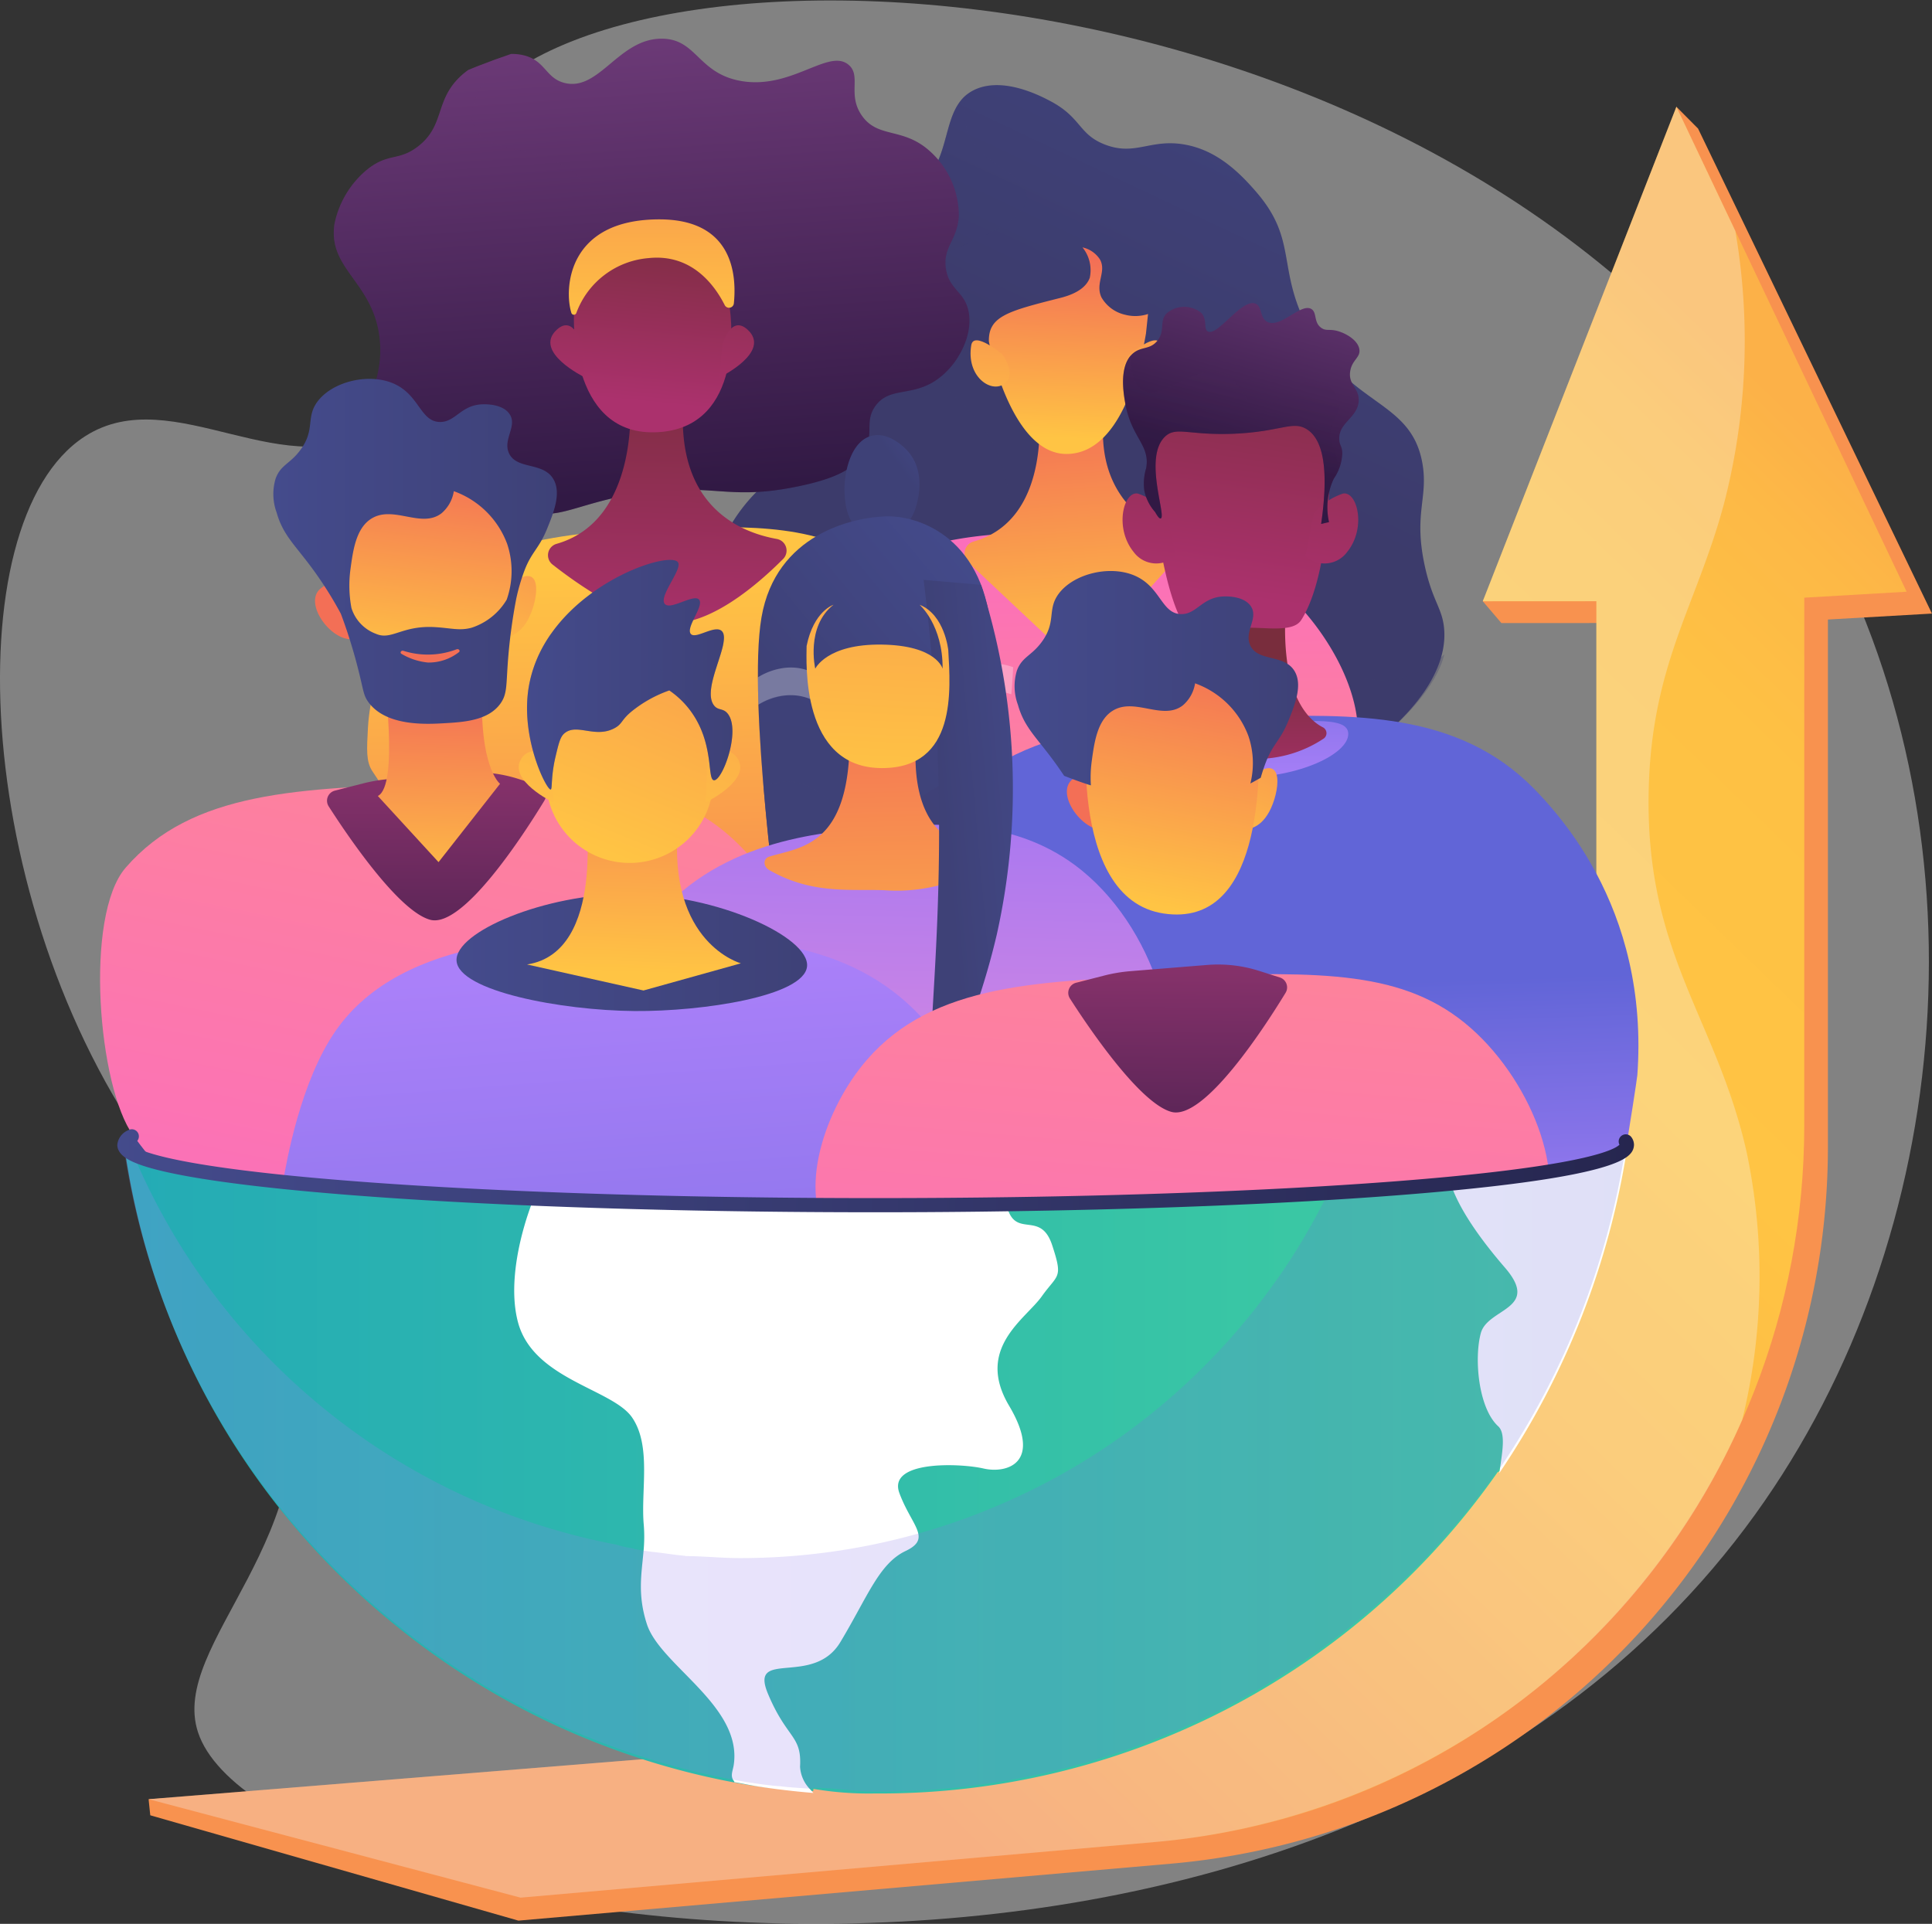 <svg xmlns="http://www.w3.org/2000/svg" xmlns:xlink="http://www.w3.org/1999/xlink" width="194.392" height="193.6" viewBox="0 0 194.392 193.6">
  <rect x="0" y="0" width="194.392" height="193.6" fill="#333333" stroke="none"/>
  <defs>
    <linearGradient id="linear-gradient" x1="1.145" y1="1.513" x2="0.891" y2="1.142" gradientUnits="objectBoundingBox">
      <stop offset="0" stop-color="#fcb148"/>
      <stop offset="0.052" stop-color="#fdb946"/>
      <stop offset="0.142" stop-color="#fec144"/>
      <stop offset="0.318" stop-color="#ffc444"/>
      <stop offset="0.485" stop-color="#fdb946"/>
      <stop offset="0.775" stop-color="#f99c4c"/>
      <stop offset="0.866" stop-color="#f8924f"/>
      <stop offset="1" stop-color="#f8924f"/>
    </linearGradient>
    <linearGradient id="linear-gradient-2" x1="1.016" y1="0.245" x2="0.305" y2="1.006" xlink:href="#linear-gradient"/>
    <linearGradient id="linear-gradient-3" y1="0.5" x2="1" y2="0.5" gradientUnits="objectBoundingBox">
      <stop offset="0" stop-color="#24abb5"/>
      <stop offset="1" stop-color="#40cf9f"/>
    </linearGradient>
    <linearGradient id="linear-gradient-4" y1="0.5" x2="1" y2="0.5" gradientUnits="objectBoundingBox">
      <stop offset="0" stop-color="#aa80f9"/>
      <stop offset="0.996" stop-color="#6165d7"/>
    </linearGradient>
    <linearGradient id="linear-gradient-5" y1="0.5" x2="1" y2="0.5" gradientUnits="objectBoundingBox">
      <stop offset="0" stop-color="#444b8c"/>
      <stop offset="0.996" stop-color="#26264f"/>
    </linearGradient>
    <clipPath id="clip-path">
      <path id="Trazado_116493" data-name="Trazado 116493" d="M4820.279,2491.711a.65.65,0,0,1-.187.429,1.186,1.186,0,0,1-.137.136c-1.434,1.246-7.551,2.383-16.922,3.3-3.878.379-8.317.717-13.212,1.011-9.063.542-19.7.927-31.251,1.1-4.5.068-9.139.1-13.881.1-12.285,0-23.885-.235-34.141-.653-19.193-.781-33.673-2.2-39.106-3.914a10.7,10.7,0,0,1-1.142-.421l-.186-.086c-.668-.324-1.016-.659-1.016-1,0-.288.25-.571.732-.847.05-.031.1-.06.162-.09.1-.052.207-.1.325-.155a.2.2,0,0,1,.02-.008c-8.677-2.157-34.576-114.106,74.352-114.106C4845.723,2376.5,4820.279,2488.356,4820.279,2491.711Z" transform="translate(-4661.328 -2376.505)" fill="none"/>
    </clipPath>
    <linearGradient id="linear-gradient-6" x1="0.83" y1="-0.065" x2="0.567" y2="0.477" gradientUnits="objectBoundingBox">
      <stop offset="0" stop-color="#40447e"/>
      <stop offset="0.996" stop-color="#3c3b6b"/>
    </linearGradient>
    <linearGradient id="linear-gradient-7" x1="0.83" y1="-0.076" x2="0.568" y2="0.472" xlink:href="#linear-gradient-6"/>
    <linearGradient id="linear-gradient-8" x1="0.552" y1="1.522" x2="0.459" y2="0.096" gradientUnits="objectBoundingBox">
      <stop offset="0" stop-color="#ff9085"/>
      <stop offset="1" stop-color="#fb6fbb"/>
    </linearGradient>
    <linearGradient id="linear-gradient-9" x1="0.526" y1="1.046" x2="0.47" y2="0.006" gradientUnits="objectBoundingBox">
      <stop offset="0" stop-color="#ffc444"/>
      <stop offset="0.996" stop-color="#f36f56"/>
    </linearGradient>
    <linearGradient id="linear-gradient-10" x1="0.482" y1="0.924" x2="0.511" y2="0.054" xlink:href="#linear-gradient-9"/>
    <linearGradient id="linear-gradient-11" x1="0.462" y1="1.713" x2="0.572" y2="-1.836" xlink:href="#linear-gradient-9"/>
    <linearGradient id="linear-gradient-12" x1="0.46" y1="1.799" x2="0.57" y2="-1.75" xlink:href="#linear-gradient-9"/>
    <linearGradient id="linear-gradient-13" x1="0.542" y1="0.926" x2="0.457" y2="0.016" gradientUnits="objectBoundingBox">
      <stop offset="0" stop-color="#311944"/>
      <stop offset="1" stop-color="#6b3976"/>
    </linearGradient>
    <linearGradient id="linear-gradient-14" x1="0.537" y1="0.926" x2="0.45" y2="-0.015" xlink:href="#linear-gradient-13"/>
    <linearGradient id="linear-gradient-15" x1="0.491" y1="0.11" x2="0.52" y2="1.312" xlink:href="#linear-gradient-9"/>
    <linearGradient id="linear-gradient-16" x1="0.488" y1="1.059" x2="0.527" y2="-0.19" gradientUnits="objectBoundingBox">
      <stop offset="0" stop-color="#ab316d"/>
      <stop offset="1" stop-color="#792d3d"/>
    </linearGradient>
    <linearGradient id="linear-gradient-17" x1="0.469" y1="0.844" x2="0.545" y2="-0.103" xlink:href="#linear-gradient-16"/>
    <linearGradient id="linear-gradient-18" x1="0.41" y1="1.582" x2="0.756" y2="-1.923" xlink:href="#linear-gradient-16"/>
    <linearGradient id="linear-gradient-19" x1="0.43" y1="1.371" x2="0.776" y2="-2.134" xlink:href="#linear-gradient-16"/>
    <linearGradient id="linear-gradient-20" x1="0.494" y1="1.209" x2="0.544" y2="-2.316" xlink:href="#linear-gradient-9"/>
    <linearGradient id="linear-gradient-21" x1="0.53" y1="1.122" x2="0.5" y2="0.52" xlink:href="#linear-gradient-4"/>
    <linearGradient id="linear-gradient-22" x1="0.504" y1="1.151" x2="0.491" y2="-1.815" xlink:href="#linear-gradient-4"/>
    <linearGradient id="linear-gradient-23" x1="0.503" y1="1.273" x2="0.497" y2="0.374" xlink:href="#linear-gradient-16"/>
    <linearGradient id="linear-gradient-24" x1="0.444" y1="0.849" x2="0.576" y2="-0.356" xlink:href="#linear-gradient-16"/>
    <linearGradient id="linear-gradient-25" x1="0.422" y1="1.319" x2="0.875" y2="-2.769" xlink:href="#linear-gradient-16"/>
    <linearGradient id="linear-gradient-26" x1="0.402" y1="1.534" x2="0.854" y2="-2.554" xlink:href="#linear-gradient-16"/>
    <linearGradient id="linear-gradient-27" x1="0.425" y1="0.687" x2="0.693" y2="-0.203" xlink:href="#linear-gradient-13"/>
    <linearGradient id="linear-gradient-28" x1="0.464" y1="0.589" x2="0.756" y2="-0.579" xlink:href="#linear-gradient-13"/>
    <linearGradient id="linear-gradient-29" x1="0.861" y1="-0.692" x2="0.29" y2="1.037" xlink:href="#linear-gradient-8"/>
    <linearGradient id="linear-gradient-30" x1="0.478" y1="1.967" x2="0.509" y2="-0.575" gradientUnits="objectBoundingBox">
      <stop offset="0" stop-color="#311944"/>
      <stop offset="0.555" stop-color="#6f2b60"/>
      <stop offset="1" stop-color="#a03976"/>
    </linearGradient>
    <linearGradient id="linear-gradient-31" x1="0.488" y1="1.206" x2="0.511" y2="0.092" xlink:href="#linear-gradient-9"/>
    <linearGradient id="linear-gradient-32" x1="0.433" y1="0.96" x2="0.562" y2="-0.09" xlink:href="#linear-gradient-9"/>
    <linearGradient id="linear-gradient-33" x1="-1.202" y1="7.695" x2="-0.597" y2="3.948" xlink:href="#linear-gradient-9"/>
    <linearGradient id="linear-gradient-34" x1="0.289" y1="1.659" x2="0.983" y2="-1.734" xlink:href="#linear-gradient-9"/>
    <linearGradient id="linear-gradient-35" y1="0.5" x2="1" y2="0.5" gradientUnits="objectBoundingBox">
      <stop offset="0" stop-color="#444b8c"/>
      <stop offset="0.996" stop-color="#3e4177"/>
    </linearGradient>
    <linearGradient id="linear-gradient-36" x1="0.855" y1="-13.203" x2="0.543" y2="-1.434" xlink:href="#linear-gradient-9"/>
    <linearGradient id="linear-gradient-37" x1="1.145" y1="-0.106" x2="0.664" y2="0.339" xlink:href="#linear-gradient-35"/>
    <linearGradient id="linear-gradient-38" x1="1.532" y1="-0.129" x2="0.879" y2="0.321" xlink:href="#linear-gradient-35"/>
    <linearGradient id="linear-gradient-39" x1="0.85" y1="-0.029" x2="0.421" y2="0.593" xlink:href="#linear-gradient-35"/>
    <linearGradient id="linear-gradient-40" x1="1.035" y1="-1.562" x2="0.57" y2="0.027" xlink:href="#linear-gradient-35"/>
    <linearGradient id="linear-gradient-41" x1="0.896" y1="-1.482" x2="0.444" y2="0.646" xlink:href="#linear-gradient-35"/>
    <linearGradient id="linear-gradient-42" x1="0.482" y1="1.135" x2="0.553" y2="-0.391" gradientUnits="objectBoundingBox">
      <stop offset="0.004" stop-color="#e38ddd"/>
      <stop offset="0.706" stop-color="#ac79ef"/>
      <stop offset="1" stop-color="#9571f6"/>
    </linearGradient>
    <linearGradient id="linear-gradient-43" x1="0.546" y1="2.277" x2="0.466" y2="-0.3" xlink:href="#linear-gradient-9"/>
    <linearGradient id="linear-gradient-44" x1="1.37" y1="-0.084" x2="0.249" y2="0.448" xlink:href="#linear-gradient-35"/>
    <linearGradient id="linear-gradient-46" x1="0.466" y1="1.115" x2="0.636" y2="-2.519" xlink:href="#linear-gradient-9"/>
    <linearGradient id="linear-gradient-47" x1="0.4" y1="0.098" x2="0.73" y2="2.292" xlink:href="#linear-gradient-4"/>
    <linearGradient id="linear-gradient-49" x1="0.498" y1="0.902" x2="0.563" y2="-0.639" xlink:href="#linear-gradient-9"/>
    <linearGradient id="linear-gradient-50" x1="0.396" y1="0.966" x2="1.059" y2="-1.301" xlink:href="#linear-gradient-9"/>
    <linearGradient id="linear-gradient-51" x1="-0.143" y1="2.394" x2="3.052" y2="-7.892" xlink:href="#linear-gradient-9"/>
    <linearGradient id="linear-gradient-52" x1="0.18" y1="1.669" x2="3.374" y2="-8.617" xlink:href="#linear-gradient-9"/>
    <linearGradient id="linear-gradient-55" x1="-1.909" y1="9.215" x2="-1.304" y2="5.468" xlink:href="#linear-gradient-9"/>
    <linearGradient id="linear-gradient-56" x1="0.289" y1="1.659" x2="0.983" y2="-1.734" xlink:href="#linear-gradient-9"/>
    <linearGradient id="linear-gradient-57" x1="0.836" y1="-0.95" x2="0.361" y2="1.374" xlink:href="#linear-gradient-8"/>
    <linearGradient id="linear-gradient-60" x1="0.408" y1="0.958" x2="0.569" y2="-0.089" xlink:href="#linear-gradient-9"/>
  </defs>
  <g id="Grupo_57859" data-name="Grupo 57859" transform="translate(-230 -2950)">
    <g id="Grupo_57858" data-name="Grupo 57858" transform="translate(-4363.846 573.495)">
      <path id="Trazado_116426" data-name="Trazado 116426" d="M4641.171,2388.427c-6.626,9.277.868,24.508-8.892,31.434-9.5,6.742-20.966-4.594-29.914,1.2-13.274,8.6-11.288,48.6,7.724,73.638,5.717,7.531,10.53,10.488,12.586,18.958,4.415,18.188-11.886,28.808-8.9,37.812,6.723,20.273,113.213,38.346,156.652-21.912,20.288-28.143,23.709-69.054,6.177-100.338C4744.923,2372.691,4656.04,2367.612,4641.171,2388.427Z" transform="translate(0 -0.627)" fill="#fff" opacity="0.39"/>
      <g id="Grupo_57836" data-name="Grupo 57836" transform="translate(4608.802 2387.25)">
        <g id="Grupo_57833" data-name="Grupo 57833" transform="translate(0 0)">
          <path id="Trazado_116427" data-name="Trazado 116427" d="M4962.49,2531.538l-2.179-2.192-2.678,13.685-16.8,36.077,1.869,2.192,11.609-.005v50.4A63.2,63.2,0,0,1,4896,2694.71l-89.411,4.952.168,1.613,37.039,10.6,65.609-5.725a72.389,72.389,0,0,0,66.151-72.121v-53.084l10.468-.6Z" transform="translate(-4806.593 -2529.346)" fill="url(#linear-gradient)"/>
        </g>
        <g id="Grupo_57834" data-name="Grupo 57834" transform="translate(0 0)">
          <path id="Trazado_116428" data-name="Trazado 116428" d="M4960.311,2529.346l-19.48,49.762,11.428-.005v50.4c0,33.006-25,60.454-57.392,63.01l-88.274,7.144,37.424,9.911,64.046-5.617c36.835-3.237,65.114-34.559,65.114-72.12v-53.085l10.3-.6Z" transform="translate(-4806.593 -2529.346)" fill="url(#linear-gradient-2)"/>
        </g>
        <g id="Grupo_57835" data-name="Grupo 57835" transform="translate(0)" opacity="0.3" style="mix-blend-mode: soft-light;isolation: isolate">
          <path id="Trazado_116429" data-name="Trazado 116429" d="M4967.393,2634.6c-3.027-13.525-10.175-19.851-9.873-36.248.237-12.856,4.811-18.746,7.579-29.054a65.384,65.384,0,0,0,1.145-27.457l-5.933-12.5-19.48,49.762,11.428-.005v50.4c0,33.006-25,60.454-57.392,63.01l-88.274,7.144,37.423,9.911,64.046-5.617a71.332,71.332,0,0,0,58.875-42.47A60.82,60.82,0,0,0,4967.393,2634.6Z" transform="translate(-4806.593 -2529.345)" fill="#f4f7fa"/>
        </g>
      </g>
      <g id="Grupo_57841" data-name="Grupo 57841" transform="translate(4606.28 2485.636)">
        <g id="Grupo_57840" data-name="Grupo 57840" transform="translate(0 5.899)">
          <g id="Grupo_57839" data-name="Grupo 57839" transform="translate(0.06 0.021)">
            <path id="Trazado_116430" data-name="Trazado 116430" d="M4922.771,4013.392a79.469,79.469,0,0,1-12.807,32.653s0,0,0,0c-.012.014-.066.018-.076.033-.033.05-.175.089-.175.14v0a75.823,75.823,0,0,1-62.581,32.261,33.215,33.215,0,0,1-6.2-.459l-.011,0h0s0,0,0,0c-.007.023-.011.2-.019.2-.043,0-.085.02-.128.018l-.023,0c-.972-.074-1.936-.091-2.9-.21-.359-.043-.719-.043-1.077-.093-.316-.043-.631-.064-.948-.111-.273-.041-.546-.072-.816-.117a.319.319,0,0,1-.043,0l-.042-.005c-.023,0-.053,0-.068-.008a.006.006,0,0,1-.005,0,.09.09,0,0,1-.025,0c-.665-.108-1.33-.221-1.992-.347l-.01,0a76.317,76.317,0,0,1-34.057-15.864c-.148-.117-.293-.237-.437-.357a75.509,75.509,0,0,1-26.445-45.8c-.039-.231-.076-.462-.113-.694-.07-.445-.136-.886-.2-1.327.1-.053.208-.1.327-.156.2.507,1.075-.444,1.288.063Z" transform="translate(-4771.569 -4013.052)" fill="url(#linear-gradient-3)"/>
            <g id="Grupo_57838" data-name="Grupo 57838" transform="translate(39.234 0.34)" style="mix-blend-mode: soft-light;isolation: isolate">
              <path id="Trazado_116431" data-name="Trazado 116431" d="M5757.979,4943.006v0h.006l0,0Z" transform="translate(-5727.868 -4877.967)" fill="#fff"/>
              <path id="Trazado_116432" data-name="Trazado 116432" d="M5382.737,4049.793c-1.638,2.29-6.708,5.232-3.268,11.008,3.41,5.761-.237,6.841-2.583,6.3s-9.687-.831-8.464,2.473c.728,1.977,1.771,3.216,1.917,4.166.1.639-.207,1.146-1.286,1.659-2.682,1.27-3.819,4.591-6.564,9.16-2.729,4.578-9.211.62-7.292,5.208s3.412,4.147,3.231,7.346a3.54,3.54,0,0,0,1.049,2.307c.047.056.1.113.144.168s.1.109.149.163c-1.024-.083-2.051-.187-3.07-.311-.36-.041-.72-.087-1.077-.137-.317-.042-.633-.087-.948-.135q-.412-.059-.817-.126a.077.077,0,0,1-.042-.015,1,1,0,0,0-.112-.015c-.655-.109-1.127-.226-1.9-.35h0c0-.03.013-.062-.015-.093-.437-.515-.111-1.072-.031-1.67.856-5.906-7.354-9.964-8.73-14.1-.974-2.97-.549-5.078-.358-7.3a14.867,14.867,0,0,0,.034-2.712c-.321-3.414.8-7.942-1.177-10.821s-9.97-3.827-11.489-9.614,2.029-14.4,3.413-15.874a.612.612,0,0,0,.152-.49h31.859c2.8,4.081,4.164,4.787,7.647,3.087,3.763-1.836,5.3-.481,6.275,2.1s3.294.054,4.413,3.461S5384.367,4047.5,5382.737,4049.793Z" transform="translate(-5329.656 -4034.715)" fill="#fff" style="mix-blend-mode: soft-light;isolation: isolate"/>
              <g id="Grupo_57837" data-name="Grupo 57837" transform="translate(93.887)">
                <path id="Trazado_116433" data-name="Trazado 116433" d="M6670.491,4050.132c.256-1.755.531-3.455-.208-4.117-1.993-1.835-2.428-6.835-1.737-9.37s6.063-2.375,2.417-6.594c-3.186-3.686-6.1-7.977-5.776-10.892l18.1-1.272a80.054,80.054,0,0,1-12.881,32.845c.01-.065.018-.137.026-.2C6670.454,4050.4,6670.472,4050.262,6670.491,4050.132Z" transform="translate(-6665.163 -4017.887)" fill="#fff"/>
              </g>
            </g>
          </g>
          <path id="Trazado_116434" data-name="Trazado 116434" d="M4922.083,4013.015c-.008.045-.225.091-.233.136a79.253,79.253,0,0,1-12.518,32.128s0,0,0,0c-.062.087-.167.167-.229.254-.037.051-.076.089-.076.14v0a76.344,76.344,0,0,1-62.682,32.342c-2.048,0-4.091-.378-6.1-.378h-.216c-.01,0-.013.123-.021.123a.163.163,0,0,1-.047-.019.093.093,0,0,0-.023-.006c-1-.08-1.992-.115-2.979-.235-.361-.043-.719-.052-1.078-.1-.317-.041-.63-.066-.945-.115-.278-.041-.55-.072-.82-.117-.062-.011-.122-.017-.182-.025-.541-.088-1.077-.179-1.614-.278-.029,0-.056-.01-.085-.016-.1-.015-.2-.035-.293-.054-.006,0-.008,0-.012,0a76.3,76.3,0,0,1-33.853-15.7c-.147-.117-.293-.237-.437-.358A75.55,75.55,0,0,1,4771,4014.857c-.035-.2-.068-.4-.1-.608q-.1-.618-.185-1.238c.051-.031.1-.06.163-.089.1-.053.208-.1.327-.155a.152.152,0,0,1,.019-.008c.194.468.391.933.595,1.415.016.039.033.076.049.115.153.361.309.721.468,1.077a66.172,66.172,0,0,0,47.917,37.792h.01a10.57,10.57,0,0,0,1.718.388c.053.008.109.059.162.068.233.037.47.091.707.126.089.015.181.037.271.046a.016.016,0,0,0,.01,0c.178.027.357.055.536.076.309.044.618.072.929.108.872.107,1.749.251,2.633.321.008,0,.014.029.018.029h0c1.8,0,3.584.2,5.418.2a66.157,66.157,0,0,0,18.125-2.5l0,0a66.525,66.525,0,0,0,12.883-5.16,65.469,65.469,0,0,0,23.081-20.372c0-.042.072-.079.1-.124a65.888,65.888,0,0,0,4.579-7.63c.768-1.481,1.477-2.972,2.128-4.443Z" transform="translate(-4770.718 -4012.758)" opacity="0.2" fill="url(#linear-gradient-4)" style="mix-blend-mode: multiply;isolation: isolate"/>
        </g>
        <path id="Trazado_116435" data-name="Trazado 116435" d="M4923.053,3934.916a.65.65,0,0,1-.187.429,1.131,1.131,0,0,1-.137.136c-1.434,1.246-7.551,2.383-16.921,3.3-3.879.379-8.318.717-13.213,1.011-9.063.542-19.7.927-31.251,1.1-4.5.068-9.138.1-13.881.1-12.285,0-23.885-.235-34.14-.653-19.193-.781-33.673-2.2-39.106-3.914a10.659,10.659,0,0,1-1.142-.422l-.186-.085c-.668-.325-1.016-.659-1.016-1,0-.288.249-.571.732-.847.05-.031.1-.06.162-.089.1-.052.207-.1.324-.156l.02-.008c6.442-2.83,37.281-4.975,74.352-4.975C4889.209,3928.841,4923.053,3931.562,4923.053,3934.916Z" transform="translate(-4771.791 -3928.841)" fill="url(#linear-gradient-5)"/>
      </g>
      <g id="Grupo_57857" data-name="Grupo 57857" transform="translate(4598.589 2376.505)">
        <g id="Grupo_57856" data-name="Grupo 57856" transform="translate(0 0)" clip-path="url(#clip-path)">
          <g id="Grupo_57855" data-name="Grupo 57855" transform="translate(5.326 3.892)">
            <g id="Grupo_57843" data-name="Grupo 57843" transform="translate(60.582 4.673)">
              <g id="Grupo_57842" data-name="Grupo 57842">
                <path id="Trazado_116436" data-name="Trazado 116436" d="M5621.608,2565.691c-16.381-2.646-19.992-4.48-21.663-7.837-2.425-4.875-.662-12.768,3.491-17.629,3.644-4.266,8.194-5.105,8.061-8.064-.109-2.434-3.228-2.744-5.517-7.317a11.074,11.074,0,0,1-1.4-7.043c.826-4.567,5.042-6.968,5.384-7.156,4.413-2.425,6.931.362,10.26-1.812,4.169-2.723,2.279-8.439,6.188-10.1,2.847-1.209,6.489.7,7.44,1.2,3.172,1.665,2.839,3.355,5.519,4.388,3.147,1.213,4.651-.715,8.311.054,3.025.635,5.216,2.723,7.005,4.825,4.023,4.728,2.022,7.541,4.995,13.377,4.187,8.222,10.515,7.275,11.638,13.875.587,3.452-.921,5.017.237,10.3.783,3.572,1.767,4.212,1.942,6.314.5,6.043-6.743,11.33-8.094,12.259C5656.822,2571.231,5644.967,2569.464,5621.608,2565.691Z" transform="translate(-5598.844 -2498.338)" fill="url(#linear-gradient-6)"/>
                <path id="Trazado_116437" data-name="Trazado 116437" d="M5648.221,2562.207c-11.039-.792-18.488,9.15-21.438,6.678-2.794-2.342,5.1-10.246,2.4-19.492-2.648-9.07-13.016-10.955-12.2-16.063.926-5.781,14.834-7.286,14.507-11.551-.193-2.516-5.115-3.046-6.1-7.039a6.2,6.2,0,0,1,.1-3.163c-2.7,2.12-1.476,7.082-5.272,9.563-3.329,2.175-5.847-.612-10.26,1.813-.342.188-4.558,2.588-5.384,7.156a11.074,11.074,0,0,0,1.4,7.043c2.289,4.573,5.408,4.884,5.517,7.318.133,2.958-4.417,3.8-8.061,8.064-4.153,4.862-5.917,12.754-3.491,17.629,1.67,3.358,5.281,5.191,21.663,7.837,23.358,3.773,35.213,5.54,43.8-.361,3.333-2.291,7.267-6.208,8.111-9.7a9.9,9.9,0,0,1-4.876,2.483C5661.479,2571.678,5658.175,2562.921,5648.221,2562.207Z" transform="translate(-5598.844 -2510.646)" opacity="0.3" fill="url(#linear-gradient-7)" style="mix-blend-mode: multiply;isolation: isolate"/>
              </g>
              <path id="Trazado_116438" data-name="Trazado 116438" d="M5717.337,3162.441c-2.218-3.339-.866-8.548-.581-9.646a17.081,17.081,0,0,1,4.695-7.88c6.573-6.476,16.608-6.416,24.21-6.369,7.584.046,11.825.071,16.448,2.692,8.341,4.729,14.079,15.727,10.733,21.123-2.083,3.36-6.125,2.032-30.138,2.868C5727.137,3165.771,5720.123,3166.632,5717.337,3162.441Z" transform="translate(-5707.845 -3093.531)" fill="url(#linear-gradient-8)"/>
              <path id="Trazado_116439" data-name="Trazado 116439" d="M5981.78,2955.748s1.6,11.5-6.515,13.774a1.25,1.25,0,0,0-.514,2.115l10.01,9.408a1.487,1.487,0,0,0,2.121-.085l9.084-10.037a1.251,1.251,0,0,0-.5-2.015c-2.916-1.073-8.134-4.192-7.04-12.6Z" transform="translate(-5947.957 -2923.592)" fill="url(#linear-gradient-9)"/>
              <path id="Trazado_116440" data-name="Trazado 116440" d="M6009.18,2740.061c0,.126,2.188,11.342,7.805,11.342,5.321,0,7.342-8.26,8-12.117l.209-1.968a4.1,4.1,0,0,1-2.335.068,3.672,3.672,0,0,1-2.361-1.758c-.639-1.418.536-2.547-.134-3.786a2.812,2.812,0,0,0-1.766-1.227,3.633,3.633,0,0,1,.732,3.063c-.292.793-1.112,1.553-2.939,2.016C6011.167,2737.017,6009.128,2737.52,6009.18,2740.061Z" transform="translate(-5980.333 -2714.285)" fill="url(#linear-gradient-10)"/>
              <path id="Trazado_116441" data-name="Trazado 116441" d="M5986.153,2865.09s-2.894-2.448-3.146-.95c-.526,3.124,1.949,4.848,3.293,3.914S5986.153,2865.09,5986.153,2865.09Z" transform="translate(-5955.932 -2837.973)" fill="url(#linear-gradient-11)"/>
              <path id="Trazado_116442" data-name="Trazado 116442" d="M6200.878,2865.09s2.895-2.448,3.146-.95c.526,3.124-1.949,4.848-3.292,3.914S6200.878,2865.09,6200.878,2865.09Z" transform="translate(-6157.896 -2837.973)" fill="url(#linear-gradient-12)"/>
            </g>
            <g id="Grupo_57846" data-name="Grupo 57846" transform="translate(23.516)">
              <g id="Grupo_57845" data-name="Grupo 57845">
                <path id="Trazado_116443" data-name="Trazado 116443" d="M5103.815,2477.43c-7.6.786-10,3.485-13.015,1.594-2.738-1.719-1.615-4.491-4.538-6.464-4.09-2.76-9.031.819-10.958-1.522-1.505-1.829,1.417-4.13.9-8.952-.612-5.732-5.219-6.961-4.554-11.543a9.586,9.586,0,0,1,3.364-5.557c2.09-1.635,3.111-.772,5.042-2.265,2.8-2.165,1.607-4.718,4.47-7.232.223-.2,3.061-2.621,6.053-1.969,2.318.5,2.281,2.323,4.23,2.809,3.492.871,5.454-4.5,9.816-4.455,3.448.037,3.585,3.409,7.784,4.229,5.174,1.009,8.963-3.329,10.986-1.591,1.3,1.115-.163,2.984,1.328,5.108,1.633,2.328,4.117,1.123,6.831,3.567a8.728,8.728,0,0,1,2.924,6.449c-.1,2.52-1.634,3.14-1.3,5.375.33,2.182,1.894,2.27,2.287,4.359.443,2.353-1,5.114-2.92,6.608-2.634,2.05-5.005.814-6.473,2.865-1.1,1.533-.128,2.72-1.058,4.528-.9,1.743-2.889,2.762-6.7,3.551C5111.689,2478.3,5110.108,2476.78,5103.815,2477.43Z" transform="translate(-5071.586 -2431.874)" fill="url(#linear-gradient-13)"/>
                <g id="Grupo_57844" data-name="Grupo 57844" transform="translate(0 1.589)" opacity="0.3" style="mix-blend-mode: multiply;isolation: isolate">
                  <path id="Trazado_116444" data-name="Trazado 116444" d="M5128.484,2485.827c-4.394-.875-4.8-4.952-9.436-6.24-7.95-2.209-14.6,7.6-18.567,5.174-3.793-2.322,1.393-11.812-3.8-17.5-3.827-4.189-9.676-2.367-10.957-5.479-.58-1.408-.141-3.627,3.065-7.307a9.067,9.067,0,0,0-4.258,2.027c-2.862,2.514-1.669,5.067-4.47,7.232-1.931,1.492-2.952.629-5.042,2.265a9.587,9.587,0,0,0-3.364,5.557c-.666,4.583,3.941,5.811,4.554,11.543.515,4.822-2.407,7.123-.9,8.952,1.927,2.341,6.868-1.239,10.958,1.522,2.923,1.973,1.8,4.745,4.538,6.464,3.012,1.891,5.413-.809,13.015-1.594,6.293-.65,7.874.867,14.509-.507,3.808-.789,5.8-1.808,6.7-3.551.93-1.808-.039-3,1.058-4.528,1.467-2.052,3.839-.815,6.473-2.865a8.111,8.111,0,0,0,1.859-2.087A9.536,9.536,0,0,1,5128.484,2485.827Z" transform="translate(-5071.586 -2454.475)" fill="url(#linear-gradient-14)"/>
                </g>
              </g>
              <path id="Trazado_116445" data-name="Trazado 116445" d="M5119.822,3155.667c2.583,4.046,14.9,20.876,32.381,20.674,17.612-.2,22.389-17.2,25.127-21.156,1.271-1.833.79-3.964-.123-8.011-.624-2.766-1.843-8.167-6.347-11.877-5.525-4.552-13.251-4.3-21.022-4.043-8.13.267-19.348.635-25.584,7.666-4.361,4.917-4.805,11.422-4.859,12.383C5119.27,3153.569,5119.207,3154.7,5119.822,3155.667Z" transform="translate(-5115.958 -3081.978)" fill="url(#linear-gradient-15)"/>
              <path id="Trazado_116446" data-name="Trazado 116446" d="M5386.384,2949.749s1.04,12.027-7.394,14.431a1.19,1.19,0,0,0-.4,2.081c2.667,2.09,7.485,5.431,11.5,5.863,4.183.45,9.156-3.869,11.7-6.425a1.192,1.192,0,0,0-.643-2.015c-3.607-.643-10.074-3.222-9.4-13.472Z" transform="translate(-5356.58 -2913.342)" fill="url(#linear-gradient-16)"/>
              <path id="Trazado_116447" data-name="Trazado 116447" d="M5415.238,2726.619s-.6,12,8.044,11.858,8.031-10.375,7.553-13.02c0,0,.06-6.966-5.7-6.368S5415.5,2721.495,5415.238,2726.619Z" transform="translate(-5391.071 -2698.864)" fill="url(#linear-gradient-17)"/>
              <path id="Trazado_116448" data-name="Trazado 116448" d="M5623.947,2844.152s.829-3.135,2.539-1.584c2.486,2.255-2.812,4.814-2.812,4.814Z" transform="translate(-5584.862 -2813.295)" fill="url(#linear-gradient-18)"/>
              <path id="Trazado_116449" data-name="Trazado 116449" d="M5384.7,2844.152s-.829-3.135-2.539-1.584c-2.485,2.255,2.812,4.814,2.812,4.814Z" transform="translate(-5359.709 -2813.295)" fill="url(#linear-gradient-19)"/>
              <path id="Trazado_116450" data-name="Trazado 116450" d="M5408.245,2699.919a.263.263,0,0,0,.5.016,8.475,8.475,0,0,1,7.282-5.527c4.337-.452,6.643,2.735,7.647,4.728a.488.488,0,0,0,.922-.169c.292-2.888-.1-8.456-7.494-8.456C5407.781,2690.51,5407.519,2697.58,5408.245,2699.919Z" transform="translate(-5384.342 -2672.328)" fill="url(#linear-gradient-20)"/>
            </g>
            <g id="Grupo_57848" data-name="Grupo 57848" transform="translate(79.08 26.604)">
              <path id="Trazado_116451" data-name="Trazado 116451" d="M5862.93,3427.679c-2.815-4.664,1.158-12.308,3.662-15.773,7.3-10.1,20.7-10.439,31.69-10.719,10.8-.275,21.217-.541,28.843,7.205,4.982,5.06,13.68,16.757,9.384,35.871-1.341,5.964-20.239,9.195-41.46,9.124C5871.707,3453.308,5866.445,3433.5,5862.93,3427.679Z" transform="translate(-5861.961 -3359.554)" fill="url(#linear-gradient-21)"/>
              <path id="Trazado_116452" data-name="Trazado 116452" d="M6235.288,3409.853c0,2-4.879,4.4-10.9,4.4s-10.9-2.4-10.9-4.4,4.879-1.1,10.9-1.1S6235.288,3407.854,6235.288,3409.853Z" transform="translate(-6188.778 -3366.492)" fill="url(#linear-gradient-22)"/>
              <path id="Trazado_116453" data-name="Trazado 116453" d="M6253.946,3228.8c-1.658,0,2.168,11.644-3.857,13.242a.663.663,0,0,0-.148,1.225c1.617.876,4.646,1.987,9.614,1.987a12.26,12.26,0,0,0,6.814-2.042.662.662,0,0,0-.072-1.139c-1.857-.957-4.435-4-3.666-12.975Z" transform="translate(-6222.342 -3199.378)" fill="url(#linear-gradient-23)"/>
              <path id="Trazado_116454" data-name="Trazado 116454" d="M6239.9,2942.382c.024.146.525,10.774,2.955,16.082.7,1.523,4.156,1.341,6.394,1.157,1.944-.159,4.992.55,5.85-.792,3.451-5.4,2.866-18.762,2.866-18.762s-1.768-4.447-9.018-4.325A9.5,9.5,0,0,0,6239.9,2942.382Z" transform="translate(-6213.329 -2926.922)" fill="url(#linear-gradient-24)"/>
              <path id="Trazado_116455" data-name="Trazado 116455" d="M6204.974,3084.862a6.55,6.55,0,0,0-2.945-2c-1.429-.235-2.36,3.466-.411,5.875a2.826,2.826,0,0,0,4.2.411Z" transform="translate(-6176.708 -3063.693)" fill="url(#linear-gradient-25)"/>
              <path id="Trazado_116456" data-name="Trazado 116456" d="M6463.05,3084.862a6.549,6.549,0,0,1,2.946-2c1.429-.235,2.36,3.466.411,5.875a2.825,2.825,0,0,1-4.2.411Z" transform="translate(-6420.005 -3063.693)" fill="url(#linear-gradient-26)"/>
              <path id="Trazado_116457" data-name="Trazado 116457" d="M6204.424,2831.345c.191.35.409.677.557.638.613-.16-1.751-6.133.427-8.224,1.126-1.081,2.394-.1,7.006-.3,4.644-.21,5.832-1.321,7.235-.47,1.279.776,2.424,2.99,1.476,9.547l.792-.183a6.755,6.755,0,0,1,.476-4.357,4.8,4.8,0,0,0,.864-2.587c-.028-.719-.267-.752-.306-1.341-.115-1.727,1.855-2.192,1.95-3.9.073-1.313-1.06-1.612-.853-2.985.176-1.167,1.062-1.386.921-2.229-.15-.91-1.336-1.588-2.168-1.824-.849-.241-1.155.026-1.653-.317-.8-.554-.417-1.539-1-1.9-1.035-.651-3.092,1.948-4.421,1.3-.806-.392-.5-1.561-1.208-1.844-1.377-.548-3.81,3.309-4.788,2.8-.469-.245-.017-1.185-.674-1.876a2.713,2.713,0,0,0-3.469.049c-.787.8-.118,1.759-.952,2.774-.748.912-1.612.536-2.457,1.267-1.435,1.241-.936,4.05-.757,5.052.613,3.45,2.523,4.148,2.095,6.5a5.3,5.3,0,0,0-.183,2.254A4.619,4.619,0,0,0,6204.424,2831.345Z" transform="translate(-6177.345 -2810.309)" fill="url(#linear-gradient-27)"/>
              <g id="Grupo_57847" data-name="Grupo 57847" transform="translate(23.849 5.288)" opacity="0.3" style="mix-blend-mode: multiply;isolation: isolate">
                <path id="Trazado_116458" data-name="Trazado 116458" d="M6222.076,2893.825c-.17-1.7,1.145-2.486.924-3.7a2.947,2.947,0,0,0-2.31-2.033c-2.2-.4-3.63,2.847-5.821,2.495-1.695-.272-1.507-2.319-3.419-3.142-3.032-1.3-6.208,2.672-8.224,1.571-.606-.331-1.218-1.182-1.262-3.49-1.156,1.328-.7,3.882-.534,4.828.614,3.451,2.524,4.149,2.1,6.5a5.285,5.285,0,0,0-.183,2.254,4.629,4.629,0,0,0,1.087,2.164c.191.35.41.676.558.638.613-.16-1.751-6.133.426-8.224,1.126-1.081,2.394-.1,7.005-.3,4.645-.21,5.832-1.321,7.236-.47,1.279.775,2.423,2.989,1.475,9.547l.792-.183a6.746,6.746,0,0,1,.476-4.357c.133-.257.311-.545.471-.875a7.794,7.794,0,0,0-.332-1.838A6.808,6.808,0,0,1,6222.076,2893.825Z" transform="translate(-6201.199 -2885.53)" fill="url(#linear-gradient-28)"/>
              </g>
            </g>
            <g id="Grupo_57849" data-name="Grupo 57849" transform="translate(0 34.235)">
              <path id="Trazado_116459" data-name="Trazado 116459" d="M4773.258,3542.239c-24.119.186-29-5.507-32.832-10.735-3.525-4.811-4.971-22.105-.765-26.955,6.65-7.667,17.326-8.043,31.931-8.45,13.734-.383,22.2-.618,28.88,5.3,6.248,5.533,10.238,15.825,6.347,21.142C4803.209,3527.475,4796.286,3542.061,4773.258,3542.239Z" transform="translate(-4737.086 -3455.361)" fill="url(#linear-gradient-29)"/>
              <path id="Trazado_116460" data-name="Trazado 116460" d="M5065.507,3483.259l-2.824.723a1.048,1.048,0,0,0-.622,1.581c1.923,3,7.014,10.524,10.2,11.41,3.3.915,9.455-8.622,11.5-11.979a1.048,1.048,0,0,0-.577-1.544l-2.071-.659a13.666,13.666,0,0,0-5.25-.6l-7.72.625A15.871,15.871,0,0,0,5065.507,3483.259Z" transform="translate(-5039.06 -3442.546)" fill="url(#linear-gradient-30)"/>
              <path id="Trazado_116461" data-name="Trazado 116461" d="M5135.231,3342s1.552,11.165-.594,12.231l6.108,6.656,6.188-7.885s-2.339-1.762-1.723-11Z" transform="translate(-5106.689 -3312.256)" fill="url(#linear-gradient-31)"/>
              <path id="Trazado_116462" data-name="Trazado 116462" d="M5084.539,3063.905c-.221.3-3.087,14.366,6.834,15.838s10.359-8.926,10.233-13.337-4.665-6.013-7.262-6.321S5085.322,3062.846,5084.539,3063.905Z" transform="translate(-5059.601 -3050.136)" fill="url(#linear-gradient-32)"/>
              <path id="Trazado_116463" data-name="Trazado 116463" d="M5047.524,3213.865s-.5-2.3-2.2-.865,1,5.239,3.232,5.082Z" transform="translate(-5023.162 -3191.882)" fill="url(#linear-gradient-33)"/>
              <path id="Trazado_116464" data-name="Trazado 116464" d="M5315.645,3201.577c-.285.193-1.1,5.591-1.1,5.591s1.433.168,2.469-1.77S5318.546,3199.615,5315.645,3201.577Z" transform="translate(-5273.945 -3181.196)" fill="url(#linear-gradient-34)"/>
              <path id="Trazado_116465" data-name="Trazado 116465" d="M5013.05,2928.915c-1.045-1.734-3.686-.913-4.456-2.585-.647-1.405.874-2.726.058-3.94-.683-1.016-2.352-.99-2.648-.986-2.256.034-2.772,1.82-4.38,1.78-1.964-.049-2.041-2.734-4.638-3.865-2.52-1.1-6.2-.2-7.691,1.854-1.157,1.6-.172,2.774-1.69,4.828-1.043,1.413-1.966,1.475-2.484,2.858a5.38,5.38,0,0,0,.1,3.454c.618,2.2,1.769,3.174,3.508,5.517a38.03,38.03,0,0,1,2.949,4.654,52.834,52.834,0,0,1,1.735,5.554c.557,2.194.522,2.639,1.043,3.349,1.792,2.45,5.884,2.213,7.605,2.113,1.974-.114,4.431-.257,5.667-1.971.668-.927.584-1.764.739-4a55.375,55.375,0,0,1,.858-6.562,19.765,19.765,0,0,1,.807-2.784c.719-1.918,1.466-2.224,2.277-4.207C5013.06,2932.381,5013.9,2930.327,5013.05,2928.915Zm-8.218,14.974c-1.22.329-2.043.033-3.7-.062-3.307-.19-4.353,1.358-5.914.678a4.061,4.061,0,0,1-2.475-2.6,12.265,12.265,0,0,1-.1-3.9c.258-1.907.557-4.108,2.085-5.081,2.218-1.412,5.05,1.018,7.083-.557a3.661,3.661,0,0,0,1.232-2.218,8.937,8.937,0,0,1,5.366,5.3,8.63,8.63,0,0,1-.048,5.619A6.417,6.417,0,0,1,5004.832,2943.889Z" transform="translate(-4967.45 -2918.847)" fill="url(#linear-gradient-35)"/>
              <path id="Trazado_116466" data-name="Trazado 116466" d="M5167.516,3305.892a8.147,8.147,0,0,0,5.346-.151c.223-.085.414.159.228.292a4.926,4.926,0,0,1-3.113,1.037,6.448,6.448,0,0,1-2.65-.87C5167.122,3306.084,5167.284,3305.82,5167.516,3305.892Z" transform="translate(-5136.993 -3278.526)" fill="url(#linear-gradient-36)"/>
            </g>
            <g id="Grupo_57851" data-name="Grupo 57851" transform="translate(50.308 39.892)">
              <path id="Trazado_116467" data-name="Trazado 116467" d="M5804.421,3009.172c-1.673-.942-1.8-3.115-1.848-3.973-.118-2.029.616-5.33,2.772-5.821,1.733-.4,3.316,1.268,3.512,1.479,1.988,2.146,1.029,5.223.924,5.544a4.365,4.365,0,0,1-2.218,2.865A3.766,3.766,0,0,1,5804.421,3009.172Z" transform="translate(-5777.965 -2999.317)" fill="url(#linear-gradient-37)"/>
              <g id="Grupo_57850" data-name="Grupo 57850" transform="translate(24.596 0.13)" opacity="0.3" style="mix-blend-mode: multiply;isolation: isolate">
                <path id="Trazado_116468" data-name="Trazado 116468" d="M5807.563,3006.645c-.974-1.429-2.716-1.275-3.234-2.495-.258-.609-.2-1.529.776-2.98-1.97.674-2.645,3.8-2.532,5.752.05.858.175,3.031,1.848,3.973a3.767,3.767,0,0,0,3.142.092c.065-.029.128-.06.19-.093A5,5,0,0,0,5807.563,3006.645Z" transform="translate(-5802.561 -3001.17)" fill="url(#linear-gradient-38)"/>
              </g>
              <path id="Trazado_116469" data-name="Trazado 116469" d="M5680.824,3158.128s-3.34-23.933-1.9-32.341,9.241-10.1,12.594-10.179,10.049,2.266,10.56,12.212-4.586,30.881-4.586,30.881Z" transform="translate(-5662.685 -3107.431)" fill="url(#linear-gradient-39)"/>
              <path id="Trazado_116470" data-name="Trazado 116470" d="M5690.526,3332.2c5.233.488,7.193-4.161,12.006-3.7a7.273,7.273,0,0,1,1.542.321c.086-.945.147-1.858.182-2.727a7.308,7.308,0,0,0-1.724-.382c-4.812-.465-6.773,4.185-12.006,3.7-4.266-.4-5.636-3.736-9.383-3.234a6.593,6.593,0,0,0-2.569.935c0,.883.025,1.8.06,2.752a6.576,6.576,0,0,1,2.509-.9C5684.89,3328.463,5686.261,3331.8,5690.526,3332.2Z" transform="translate(-5662.695 -3302.738)" fill="#fff" opacity="0.3" style="mix-blend-mode: soft-light;isolation: isolate"/>
              <path id="Trazado_116471" data-name="Trazado 116471" d="M5697.139,3492.527c-3.906-.4-5.161-3.737-8.593-3.234a5.49,5.49,0,0,0-1.776.591c.67,7.933,1.684,15.2,1.684,15.2l16.667.573s2-8.2,3.366-16.779c-.12-.02-.237-.035-.351-.048C5703.728,3488.366,5701.933,3493.015,5697.139,3492.527Z" transform="translate(-5670.314 -3454.387)" opacity="0.8" fill="url(#linear-gradient-40)" style="mix-blend-mode: multiply;isolation: isolate"/>
              <path id="Trazado_116472" data-name="Trazado 116472" d="M5701.241,3365.379c-4.408-.465-6.2,4.185-11,3.7-3.906-.4-5.161-3.736-8.593-3.234a5.706,5.706,0,0,0-2.3.9c.09,2.679.284,5.566.521,8.371a5.5,5.5,0,0,1,1.777-.591c3.432-.5,4.687,2.836,8.593,3.234,4.793.489,6.588-4.161,11-3.7C5701.355,3374.069,5701.668,3365.424,5701.241,3365.379Z" transform="translate(-5663.42 -3339.614)" opacity="0.3" fill="url(#linear-gradient-41)" style="mix-blend-mode: multiply;isolation: isolate"/>
              <path id="Trazado_116473" data-name="Trazado 116473" d="M5454.3,3585.807c-3.617-4.293-.491-13.342,3.356-18.485,6.428-8.592,17.232-9.444,22.794-9.883,5.969-.471,14.081-1.111,20.737,4.308,7.831,6.376,11.182,19.136,6.8,24.06-3.559,4-9.49-.231-26.335-.185C5464.6,3585.67,5457.859,3590.035,5454.3,3585.807Z" transform="translate(-5452.699 -3517.923)" fill="url(#linear-gradient-42)"/>
              <path id="Trazado_116474" data-name="Trazado 116474" d="M5688.591,3442.807c3.088-.963,8.14-.964,8.087-12.052,0,0,6.4-.092,6.648,0s-1.7,10.994,7.261,11.365c.61.025.77.893.281,1.257a17.053,17.053,0,0,1-10.684,2.809c-3.421-.132-7.321.442-11.611-2.041C5687.985,3443.806,5687.943,3443.009,5688.591,3442.807Z" transform="translate(-5671.568 -3400.386)" fill="url(#linear-gradient-43)"/>
              <path id="Trazado_116475" data-name="Trazado 116475" d="M5917.055,3256.915c-1.778-.371,1.388-15.4-.176-38.828-.324-4.857-.77-8.856-1.109-11.55l5.781.5a67.306,67.306,0,0,1,1.584,35.179C5921.482,3249.346,5918.363,3257.188,5917.055,3256.915Z" transform="translate(-5883.216 -3191.969)" fill="url(#linear-gradient-44)"/>
              <path id="Trazado_116476" data-name="Trazado 116476" d="M5917.055,3256.915c-1.778-.371,1.388-15.4-.176-38.828-.324-4.857-.77-8.856-1.109-11.55l5.781.5a67.306,67.306,0,0,1,1.584,35.179C5921.482,3249.346,5918.363,3257.188,5917.055,3256.915Z" transform="translate(-5883.216 -3191.969)" fill="url(#linear-gradient-44)"/>
              <path id="Trazado_116477" data-name="Trazado 116477" d="M5748.123,3246.335c0,1.477-.67,12.286,7.586,12.286,7.549,0,6.89-7.9,6.669-11.863,0,0-.345-3.562-2.888-4.574,0,0,2.354,2.035,2.317,6.435,0,0-.586-2.347-6.122-2.426s-6.692,2.426-6.692,2.426-.977-4.235,1.838-6.435C5750.831,3242.185,5748.835,3242.807,5748.123,3246.335Z" transform="translate(-5727.342 -3225.111)" fill="url(#linear-gradient-46)"/>
            </g>
            <g id="Grupo_57853" data-name="Grupo 57853" transform="translate(17.789 52.452)">
              <path id="Trazado_116478" data-name="Trazado 116478" d="M4990.47,3747.506c-.629-1.22-.319-3.029.3-6.646.307-1.787,1.713-9.981,5.287-15.106,6.78-9.723,22.19-9.584,30.8-9.506,10.238.093,20.733.188,28.11,8.147,6.213,6.7,9.842,18.586,5.28,24.161-4.388,5.363-12.313-.051-35.038.159C5006.117,3748.891,4993.244,3752.883,4990.47,3747.506Z" transform="translate(-4990.125 -3678.392)" fill="url(#linear-gradient-47)"/>
              <path id="Trazado_116479" data-name="Trazado 116479" d="M5264.549,3656.137c-8.424-.02-17.5,3.823-17.312,6.725.192,3.041,10.541,5,17.917,5.058,6.864.052,17.065-1.5,17.349-4.492C5282.782,3660.485,5273.445,3656.158,5264.549,3656.137Z" transform="translate(-5229.158 -3622.522)" fill="url(#linear-gradient-35)"/>
              <path id="Trazado_116480" data-name="Trazado 116480" d="M5354.005,3535.809s2.189,14.324-5.829,15.556l11.717,2.618,9.8-2.733s-7.388-2-6.326-13.779Z" transform="translate(-5323.005 -3510.653)" fill="url(#linear-gradient-49)"/>
              <path id="Trazado_116481" data-name="Trazado 116481" d="M5392.33,3294.269a8.419,8.419,0,1,1-16.808,0c0-4.923,3.763-14.412,8.4-14.412S5392.33,3289.346,5392.33,3294.269Z" transform="translate(-5348.428 -3272.695)" fill="url(#linear-gradient-50)"/>
              <path id="Trazado_116482" data-name="Trazado 116482" d="M5603.895,3452.645s1.991-1.492,3.018.07c1.44,2.19-3.216,4.429-3.216,4.429Z" transform="translate(-5560.561 -3432.737)" fill="url(#linear-gradient-51)"/>
              <path id="Trazado_116483" data-name="Trazado 116483" d="M5339.547,3452.645s-1.991-1.492-3.018.07c-1.44,2.19,3.216,4.429,3.216,4.429Z" transform="translate(-5311.92 -3432.737)" fill="url(#linear-gradient-52)"/>
              <path id="Trazado_116484" data-name="Trazado 116484" d="M5350.558,3201.078c-.395.093-3.129-5.237-2.183-10.464,1.74-9.61,14.181-13.765,15-12.38.423.711-1.931,3.357-1.356,4.146.543.746,3.023-1.1,3.493-.37.428.667-1.319,2.694-.883,3.376s2.5-.986,3.175-.22c.958,1.088-2.089,5.714-.834,7.428.426.582.926.252,1.407.866,1.343,1.716-.57,6.821-1.407,6.685-.638-.1-.046-3.152-1.823-6.19a8.862,8.862,0,0,0-2.657-2.847,12.652,12.652,0,0,0-3.768,2.093c-1.062.861-.943,1.262-1.7,1.683-2,1.107-3.846-.537-5.105.561-.4.35-.555.993-.862,2.279C5350.553,3199.822,5350.74,3201.035,5350.558,3201.078Z" transform="translate(-5323.005 -3177.975)" fill="url(#linear-gradient-35)"/>
              <g id="Grupo_57852" data-name="Grupo 57852" transform="translate(25.171 7.408)" opacity="0.3" style="mix-blend-mode: multiply;isolation: isolate">
                <path id="Trazado_116485" data-name="Trazado 116485" d="M5361.8,3287.081c-1.811-.743-1.949-3.041-3.837-3.546-3.634-.973-7.328,6.41-8.356,5.673-.384-.275-.353-1.651,1-5.858a13.086,13.086,0,0,0-2.235,5.232c-.946,5.227,1.789,10.556,2.183,10.463.183-.042,0-1.255.5-3.353.308-1.286.461-1.929.862-2.279,1.26-1.1,3.107.547,5.105-.561.76-.421.642-.822,1.7-1.683a12.645,12.645,0,0,1,3.768-2.092,8.86,8.86,0,0,1,2.657,2.847c1.777,3.038,1.186,6.087,1.823,6.19.837.135,2.75-4.969,1.407-6.685-.481-.614-.981-.285-1.407-.867-.957-1.308.589-4.311.951-6.144C5364.906,3287.333,5363.021,3287.583,5361.8,3287.081Z" transform="translate(-5348.177 -3283.35)" fill="url(#linear-gradient-35)"/>
              </g>
            </g>
            <g id="Grupo_57854" data-name="Grupo 57854" transform="translate(71.98 53.568)">
              <path id="Trazado_116486" data-name="Trazado 116486" d="M6123.561,3486.948s-.5-2.3-2.2-.865,1,5.239,3.232,5.082Z" transform="translate(-6095.531 -3465.102)" fill="url(#linear-gradient-55)"/>
              <path id="Trazado_116487" data-name="Trazado 116487" d="M6376.519,3476.587c-.285.193-1.1,5.591-1.1,5.591s1.433.168,2.47-1.77S6379.42,3474.625,6376.519,3476.587Z" transform="translate(-6332.219 -3456.207)" fill="url(#linear-gradient-56)"/>
              <path id="Trazado_116488" data-name="Trazado 116488" d="M5798.944,3799.555c-24.119.186-32.573,3.364-36.4-1.864-3.525-4.811-.6-13.281,3.6-18.131,6.65-7.667,17.325-8.043,31.93-8.45,13.734-.383,22.2-.619,28.881,5.3,6.248,5.534,10.237,15.825,6.347,21.142C5829.69,3802.485,5821.972,3799.377,5798.944,3799.555Z" transform="translate(-5760.967 -3730.372)" fill="url(#linear-gradient-57)"/>
              <path id="Trazado_116489" data-name="Trazado 116489" d="M6126.38,3758.27l-2.823.723a1.048,1.048,0,0,0-.622,1.581c1.922,3,7.015,10.524,10.2,11.41,3.3.915,9.455-8.622,11.5-11.979a1.048,1.048,0,0,0-.577-1.544l-2.071-.659a13.667,13.667,0,0,0-5.25-.6l-7.72.625A15.837,15.837,0,0,0,6126.38,3758.27Z" transform="translate(-6097.333 -3717.557)" fill="url(#linear-gradient-30)"/>
              <path id="Trazado_116490" data-name="Trazado 116490" d="M6196.105,3617.015s1.552,11.165-.595,12.231l6.109,6.656,6.188-7.885s-2.339-1.762-1.723-11Z" transform="translate(-6164.962 -3587.266)" fill="url(#linear-gradient-31)"/>
              <path id="Trazado_116491" data-name="Trazado 116491" d="M6147.98,3338.916c-.22.3-2.415,19.223,7.507,20.7s9.686-13.782,9.56-18.194-4.666-6.013-7.263-6.321S6148.763,3337.856,6147.98,3338.916Z" transform="translate(-6120.441 -3325.147)" fill="url(#linear-gradient-60)"/>
              <path id="Trazado_116492" data-name="Trazado 116492" d="M6053.519,3213.018c.259-1.907.558-4.108,2.086-5.081,2.217-1.412,5.049,1.018,7.083-.557a3.66,3.66,0,0,0,1.232-2.218,8.939,8.939,0,0,1,5.366,5.3,8.486,8.486,0,0,1,.2,4.775c.085-.045.171-.089.256-.135.263-.142.522-.289.783-.437.121-.428.28-.933.483-1.474.719-1.918,1.466-2.224,2.277-4.207.651-1.59,1.492-3.644.641-5.056-1.045-1.734-3.686-.913-4.456-2.585-.647-1.405.875-2.727.058-3.941-.683-1.015-2.353-.99-2.649-.986-2.256.034-2.772,1.82-4.38,1.78-1.964-.049-2.041-2.734-4.638-3.864-2.52-1.1-6.2-.2-7.691,1.853-1.157,1.6-.173,2.774-1.69,4.828-1.044,1.413-1.966,1.475-2.484,2.857a5.383,5.383,0,0,0,.1,3.454c.617,2.2,1.769,3.174,3.507,5.517.334.45.722.994,1.142,1.629.888.349,1.782.681,2.692.963A12.156,12.156,0,0,1,6053.519,3213.018Z" transform="translate(-6025.724 -3193.858)" fill="url(#linear-gradient-35)"/>
            </g>
          </g>
        </g>
      </g>
      <path id="Trazado_116494" data-name="Trazado 116494" d="M4838.039,4001.411c-12.029,0-23.526-.22-34.169-.654-19.534-.8-33.855-2.233-39.292-3.947a11.384,11.384,0,0,1-1.217-.45l-.19-.087c-.367-.178-1.434-.7-1.434-1.648a1.77,1.77,0,0,1,1.091-1.466.713.713,0,1,1,.707,1.238,1.663,1.663,0,0,0-.325.229,2.269,2.269,0,0,0,.566.357l.17.078a10.024,10.024,0,0,0,1.059.39c5.322,1.677,19.508,3.092,38.923,3.882,10.624.433,22.1.652,34.111.652,4.691,0,9.358-.035,13.871-.1,11.2-.166,21.993-.545,31.219-1.1,4.917-.294,9.353-.634,13.186-1.008,13.143-1.281,15.934-2.612,16.523-3.125l.043-.04a.716.716,0,0,1,.224-.914.708.708,0,0,1,.989.173,1.3,1.3,0,0,1,.248.752,1.349,1.349,0,0,1-.366.9,1.79,1.79,0,0,1-.207.2c-1.526,1.327-7.354,2.494-17.316,3.465-3.85.376-8.3.717-13.239,1.013-9.247.553-20.064.933-31.282,1.1C4847.411,4001.376,4842.737,4001.411,4838.039,4001.411Zm74.891-6.715h0Z" transform="translate(-156.088 -1502.914)" fill="url(#linear-gradient-5)"/>
    </g>
  </g>
</svg>
